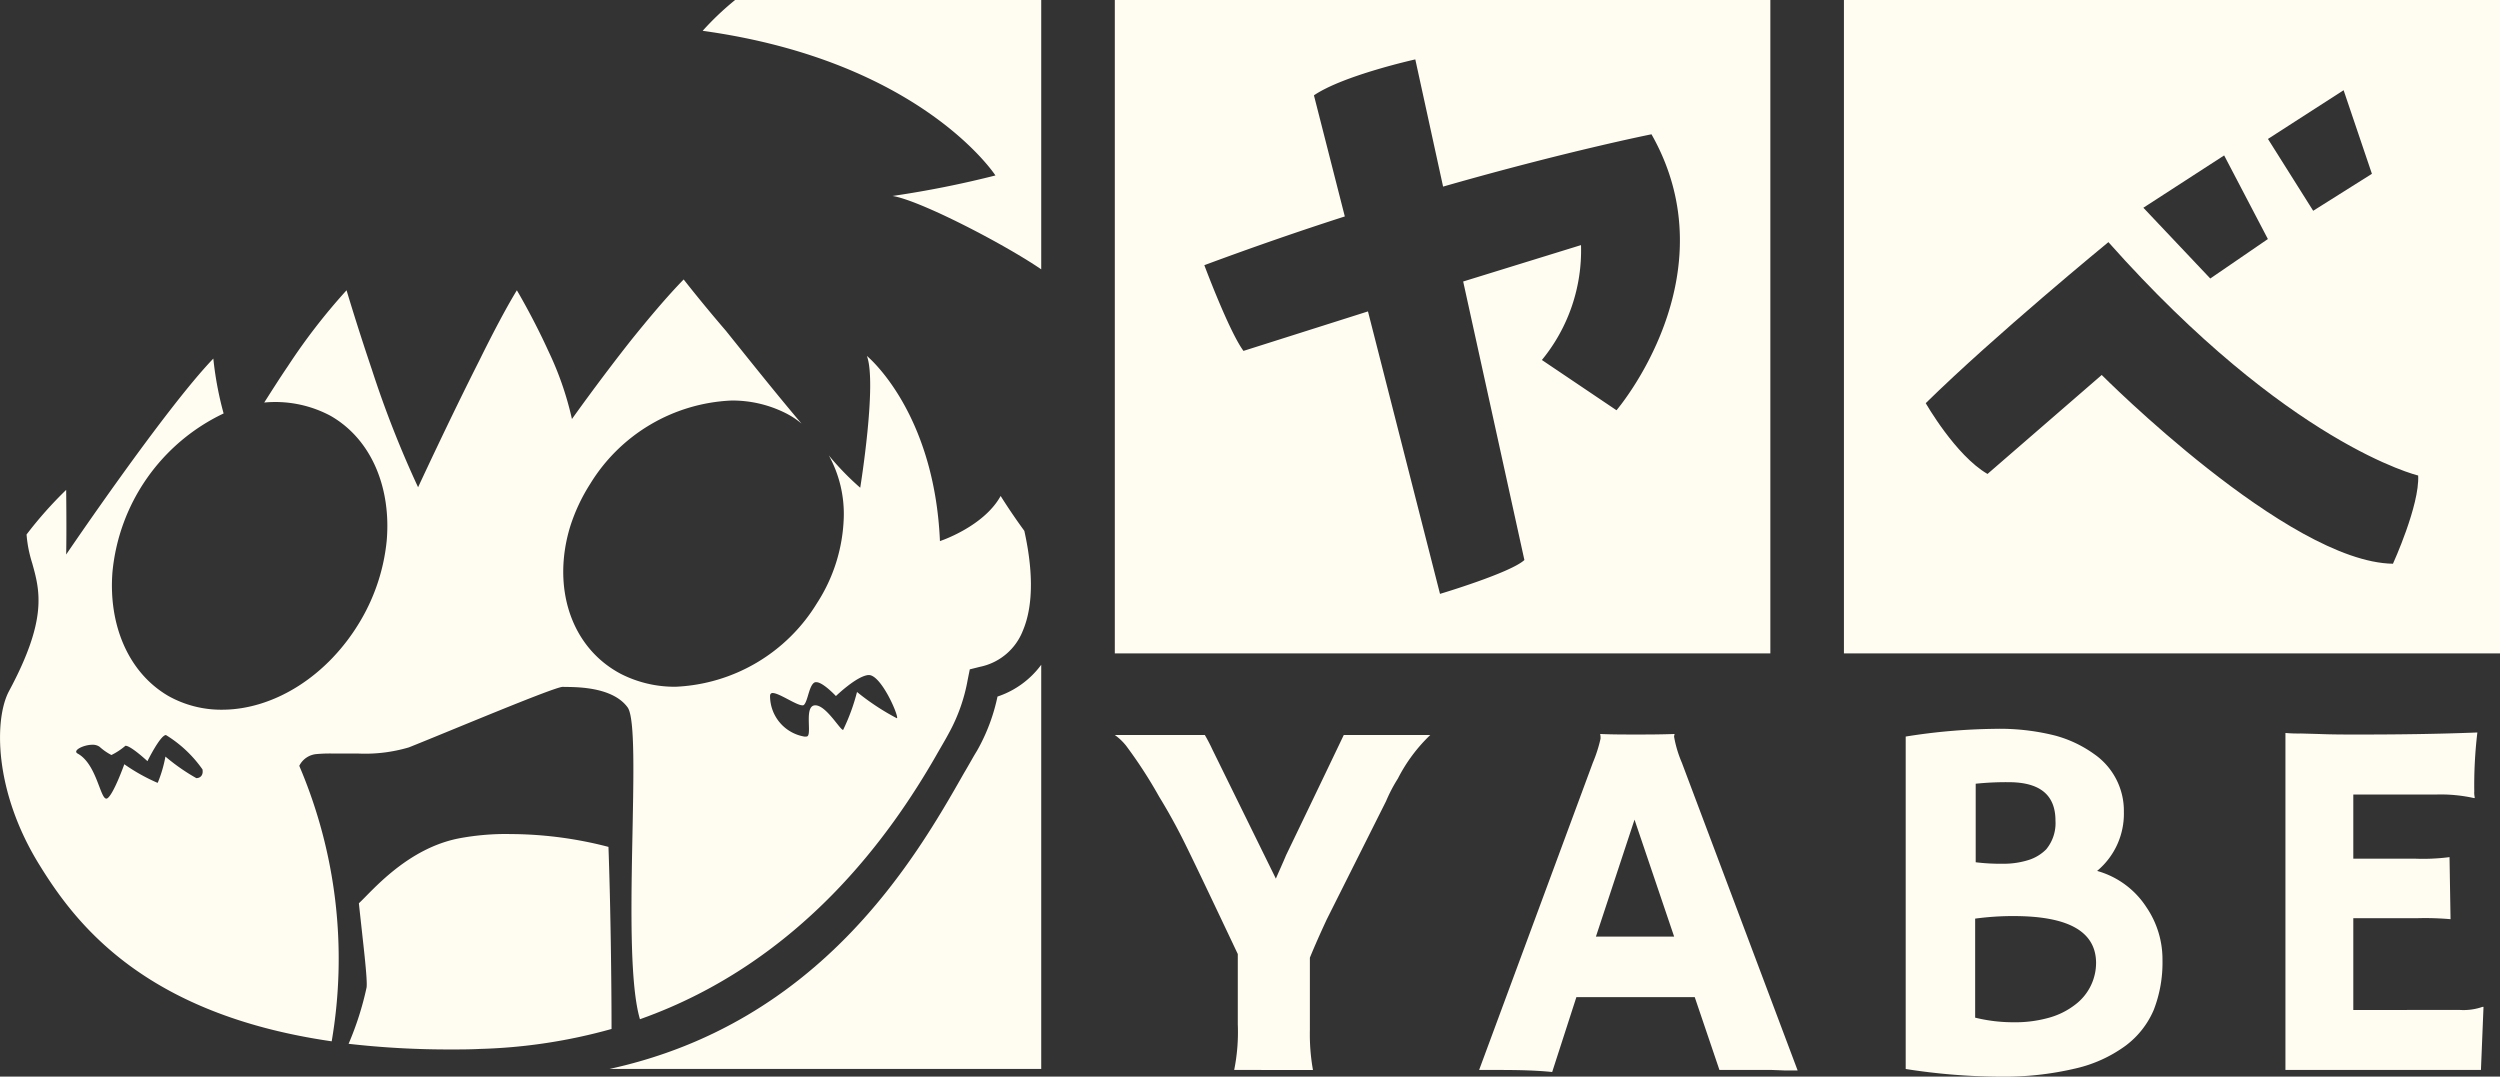 <svg xmlns="http://www.w3.org/2000/svg" width="187.855" height="80.9" viewBox="0 0 187.855 80.9"><rect x="0" y="0" width="187.855" height="80.9" fill="#333333" stroke="none"/><g transform="translate(83.769)"><path d="M274.3,100.585V52.6h48.1v47.946H274.3Zm23.508-3.16.58-.193c.541-.154,5.452-1.657,6.573-2.7l.232-.231-4.524-20.736,7.578-2.351a12.591,12.591,0,0,1-2.823,7.477l-.425.5,6.573,4.394.348-.385c.077-.116,8.854-10.522,2.668-21.391l-.193-.347-.425.077c-.077,0-6.264,1.233-15.118,3.739l-2.088-9.52-.58.116c-.232.039-5.529,1.233-7.81,2.775l-.348.231,2.281,8.942c-3.441,1.118-6.844,2.274-10.053,3.507l-.541.193.193.54c.077.193,1.895,5.088,3.016,6.591l.232.308,9.241-2.852Z" transform="translate(-273.72 -52.022)" fill="#fffcf2"/><path d="M320.9,52.256v46.79H273.96V52.256H320.9M288.73,66.594c-3.286,1.079-6.5,2.2-9.589,3.353l-1.083.385.387,1.079c.193.54,1.933,5.165,3.093,6.706l.5.655.773-.231,8.274-2.582,5.1,20.08L296.5,97.2l1.16-.347c1.315-.385,5.645-1.734,6.805-2.814l.5-.463-.155-.655-4.369-19.888,6.264-1.927a11.582,11.582,0,0,1-2.629,6.282l-.812,1,1.083.732,5.606,3.777.851.578.657-.771A24.614,24.614,0,0,0,315.254,76a17.761,17.761,0,0,0-1.044-15.3l-.425-.732-.812.154c-.077,0-5.993,1.195-14.577,3.584l-1.817-8.364-.232-1.118-1.121.231c-.232.039-5.645,1.233-8,2.891l-.657.463.193.771,1.972,8.017M322.059,51.1H272.8v49.1h49.259V51.1ZM282.466,77.463c-1.083-1.465-2.939-6.437-2.939-6.437,3.635-1.349,7.192-2.582,10.556-3.662l-2.32-9.1c2.2-1.5,7.617-2.7,7.617-2.7l2.088,9.558c9.28-2.659,15.659-3.931,15.659-3.931,6.032,10.638-2.629,20.736-2.629,20.736l-5.606-3.777a12.973,12.973,0,0,0,2.939-8.633l-8.854,2.736,4.6,20.928c-1.044.964-6.341,2.544-6.341,2.544L291.823,74.5l-9.357,2.968Z" transform="translate(-272.8 -51.1)" fill="#fffcf2"/></g><g transform="translate(138.557)"><path d="M416,100.585V52.6h48.1v47.946H416Zm18.752-19.579c2.359,2.313,14.538,13.837,21.923,13.952h.387l.155-.347c.077-.193,2.049-4.548,1.933-6.861v-.424l-.425-.116c-.077-.039-9.744-2.467-22.967-17.344l-.387-.424-.425.347c-.077.077-8.584,7.053-13.765,12.141l-.309.308.232.385c.077.154,2.359,4.085,4.872,5.512l.348.193Zm2.281-13.528,5.838,6.205,5.142-3.507-3.828-7.323Zm9.434-5.2,4.021,6.359,5.258-3.315-2.513-7.439Z" transform="translate(-415.42 -52.022)" fill="#fffcf2"/><path d="M462.638,52.256v46.79H415.66V52.256h46.978M449.414,68.521l.967-.617,4.369-2.775.773-.5-.309-.848L453.088,57.5l-.464-1.426-1.237.809L445.7,60.543l-.967.617.619.964,3.4,5.4.657,1m-7.54,5.01.812-.578,4.331-2.968.851-.578-.464-.925-3.287-6.244-.58-1.118-1.083.694-6.07,3.893-1.16.771.967,1,5.026,5.319.657.732M425.4,88.139l.619-.54,7.772-6.706c3.093,3.006,14.654,13.644,21.923,13.76h.773l.309-.694c.232-.463,2.088-4.7,1.972-7.13l-.039-.848-.851-.193c-.077-.039-9.589-2.467-22.658-17.19l-.735-.848-.851.655c-.077.077-8.622,7.053-13.8,12.179l-.619.617.425.771c.116.154,2.436,4.2,5.065,5.743l.7.424M463.8,51.1H414.5v49.1h49.3V51.1ZM449.762,66.941l-3.4-5.4,5.684-3.662,2.127,6.282-4.408,2.775Zm-7.733,5.088L437,66.71l6.07-3.931,3.286,6.282-4.33,2.968ZM425.287,86.713c-2.4-1.388-4.64-5.319-4.64-5.319,5.22-5.126,13.726-12.1,13.726-12.1,13.533,15.224,23.276,17.537,23.276,17.537.116,2.235-1.895,6.629-1.895,6.629-7.888-.116-21.884-14.184-21.884-14.184l-8.584,7.439Z" transform="translate(-414.5 -51.1)" fill="#fffcf2"/></g><g transform="translate(83.769 54.768)"><path d="M281.77,219.568a14.416,14.416,0,0,0,.271-3.43v-5.28c-2.281-4.818-3.712-7.824-4.33-9.019s-1.16-2.12-1.585-2.814a34.778,34.778,0,0,0-2.475-3.816,4.118,4.118,0,0,0-.851-.809h6.766c.155.27.348.617.58,1.118l4.756,9.674c.232-.54.5-1.118.773-1.773,2.861-5.935,4.292-8.942,4.33-9.019h6.5a12.142,12.142,0,0,0-2.436,3.276,11.54,11.54,0,0,0-.889,1.7l-4.446,8.865q-.754,1.619-1.276,2.891v5.434a15.258,15.258,0,0,0,.232,3.006Z" transform="translate(-272.8 -193.938)" fill="#fffcf2"/><path d="M349.09,219.6c-1.121-.116-2.436-.154-3.944-.154H343.6l8.545-23.087a10.568,10.568,0,0,0,.58-1.811c0-.154,0-.27-.039-.308l.039-.039c.851.039,1.74.039,2.707.039.773,0,1.74,0,2.823-.039l.039.039a.288.288,0,0,0-.039.193,8.812,8.812,0,0,0,.58,1.927l8.7,23.125h-.928l-1.005-.039h-3.944l-1.856-5.473h-8.893Zm9.164-10.175-2.977-8.788-2.9,8.788Z" transform="translate(-316.225 -193.815)" fill="#fffcf2"/><path d="M443.01,217.019a10.23,10.23,0,0,1-3.75,1.7,23.348,23.348,0,0,1-5.645.617,46.906,46.906,0,0,1-7.114-.578V193.778a45.168,45.168,0,0,1,6.612-.578,17.074,17.074,0,0,1,4.6.5,9.044,9.044,0,0,1,2.939,1.388,5.182,5.182,0,0,1,2.243,4.355,5.588,5.588,0,0,1-2.011,4.432,6.5,6.5,0,0,1,3.712,2.737,6.949,6.949,0,0,1,1.2,3.97,9.8,9.8,0,0,1-.657,3.739A6.568,6.568,0,0,1,443.01,217.019Zm-11.29-13.8a15.1,15.1,0,0,0,2.049.116,6.2,6.2,0,0,0,2.049-.308,3.235,3.235,0,0,0,1.237-.771,3.085,3.085,0,0,0,.7-2.158c0-1.927-1.16-2.891-3.519-2.891a21.718,21.718,0,0,0-2.475.116v5.9Zm2.9,4.047a21.485,21.485,0,0,0-2.9.193V214.9a11.949,11.949,0,0,0,2.9.347,9.326,9.326,0,0,0,2.668-.347,5.678,5.678,0,0,0,1.933-.964,3.938,3.938,0,0,0,1.585-3.2C440.767,208.424,438.718,207.268,434.62,207.268Z" transform="translate(-367.072 -193.2)" fill="#fffcf2"/><path d="M513.407,214.751a4.308,4.308,0,0,0,1.7-.231h.077l-.193,4.741H500.3V193.939a10.908,10.908,0,0,0,1.16.039l1.392.039c.928.039,1.895.039,2.977.039,3.016,0,5.954-.039,8.893-.154a33.622,33.622,0,0,0-.232,4.432,1.582,1.582,0,0,0,.039.463l-.039.039a11.518,11.518,0,0,0-2.9-.27H505.4v4.818h4.64a15.5,15.5,0,0,0,2.59-.116l.077,4.664a21.884,21.884,0,0,0-2.436-.077H505.4v6.9Z" transform="translate(-412.337 -193.63)" fill="#fffcf2"/></g><g transform="translate(0 21.005)"><path d="M81.459,163.632c-12.759-2-17.94-7.94-21-12.873-3.286-5.28-3.286-10.6-2.243-12.488,3.016-5.589,2.4-7.863,1.779-10.021a9.627,9.627,0,0,1-.271-1q-.058-.347-.116-.809c.657-.809,1.276-1.5,1.817-2.12v3.43l-.039,1.966,1.121-1.657c.077-.116,6.418-9.443,10.169-13.76.116.694.271,1.58.5,2.467a14.511,14.511,0,0,0-6.225,5.9,15.4,15.4,0,0,0-2.011,6.244c-.348,4.278,1.353,8.055,4.485,9.867a8.728,8.728,0,0,0,4.33,1.118c4.176,0,8.468-2.775,10.942-7.053a15.062,15.062,0,0,0,2.011-6.167c.387-4.317-1.315-8.132-4.485-9.944a8.261,8.261,0,0,0-4.176-1.118c.387-.617.773-1.233,1.16-1.773a46.489,46.489,0,0,1,3.673-4.856c.309,1.079.889,2.891,1.585,4.972a85.349,85.349,0,0,0,3.519,8.942l.541,1.079.5-1.118c.039-.039,2.4-5.126,4.6-9.52.928-1.85,1.7-3.315,2.281-4.355.464.848,1.16,2.158,1.817,3.623a20.946,20.946,0,0,1,1.74,5.01L99.709,119l.812-1.156c.039-.039,2.049-2.929,4.446-5.935,1.276-1.58,2.4-2.929,3.4-4.008.541.694,1.547,1.966,2.745,3.469,1.044,1.31,2.436,3.045,3.828,4.741a9.44,9.44,0,0,0-2.977-.463,13.715,13.715,0,0,0-11.1,6.552,13.863,13.863,0,0,0-1.547,3.353c-1.508,4.933.116,9.636,4.1,11.717a9.252,9.252,0,0,0,4.369,1.041,13.715,13.715,0,0,0,11.1-6.552,12.876,12.876,0,0,0,2.088-6.706,10.468,10.468,0,0,0-.193-2.235,5.016,5.016,0,0,0,.541.462l.773.578.155-.925a53.707,53.707,0,0,0,.773-8.248c1.469,1.85,3.789,5.781,4.1,12.218l.039.771.735-.231a10.885,10.885,0,0,0,4.369-2.891c.309.463.735,1.079,1.276,1.811.657,2.929.619,5.4-.116,7.053a3.819,3.819,0,0,1-2.823,2.351l-1.121.27-.232,1.118a11.842,11.842,0,0,1-1.353,3.854c-.309.5-.619,1.041-.967,1.657l-.039.077c-5.452,9.558-12.643,16.034-21.3,19.31-.619-2.852-.5-8.364-.387-13.3.116-5.781.155-8.826-.464-9.713-1.237-1.7-3.944-1.734-4.988-1.773h-.387c-.5,0-2.668.848-8.584,3.276-1.237.5-2.359.964-3.171,1.31a10.587,10.587,0,0,1-3.634.424H82.078a10.96,10.96,0,0,0-1.237.039,2.132,2.132,0,0,0-1.817,1.233l-.077.231.077.231A36.808,36.808,0,0,1,81.459,163.632ZM63.944,141.393c-.541,0-1.624.27-1.779.925a.723.723,0,0,0,.387.809,4.326,4.326,0,0,1,1.392,2.2c.271.732.5,1.31,1.083,1.31h0a.492.492,0,0,0,.232-.039c.155-.077.657-.231,1.431-2.235,1.7,1.079,2.049,1.079,2.165,1.079h0a.761.761,0,0,0,.387-.116c.116-.077.309-.231.619-1.388,1.508,1.156,1.779,1.156,1.972,1.156h.039a1.152,1.152,0,0,0,.773-.385,1.034,1.034,0,0,0,.232-.925c-.116-.694-2.629-3.045-3.287-3.083h0c-.271,0-.7.039-1.585,1.619-.928-.771-1.276-.771-1.431-.771a.641.641,0,0,0-.464.193,2.493,2.493,0,0,1-.619.424,2.329,2.329,0,0,1-.541-.424A1.592,1.592,0,0,0,63.944,141.393ZM115.1,137.5a.788.788,0,0,0-.58.231.7.7,0,0,0-.193.617,3.647,3.647,0,0,0,3.171,3.584.952.952,0,0,0,.58-.193c.348-.27.309-.732.309-1.31a5.411,5.411,0,0,1,.039-.809,4.9,4.9,0,0,1,1.083,1.118c.387.462.58.694.928.694h.077c.348-.039.541-.077,1.276-2.428,2.127,1.58,2.513,1.58,2.668,1.58h0a.641.641,0,0,0,.464-.193.529.529,0,0,0,.155-.463c-.039-.424-1.315-3.739-2.707-3.739h-.077a5.117,5.117,0,0,0-2.359,1.388,2.921,2.921,0,0,0-1.508-.809.492.492,0,0,0-.232.039c-.58.154-.773.809-.928,1.349a2.455,2.455,0,0,0-.077.27l-.541-.27A3.572,3.572,0,0,0,115.1,137.5Z" transform="translate(-57.04 -107.014)" fill="#fffcf2"/><path d="M107.436,107.373c.58.732,1.392,1.734,2.32,2.929.967,1.233,1.895,2.39,2.784,3.43a9.076,9.076,0,0,0-1.469-.116,14.274,14.274,0,0,0-11.6,6.822,15.183,15.183,0,0,0-1.624,3.507c-1.392,4.471-.271,8.826,2.784,11.331-.773-.116-1.431-.116-1.856-.154h-.387c-.541,0-1.7.424-8.816,3.315-1.237.5-2.359.964-3.171,1.272a10.336,10.336,0,0,1-3.4.385H81.105a12.509,12.509,0,0,0-1.315.039,2.653,2.653,0,0,0-2.281,1.58l-.193.424.193.424A36.97,36.97,0,0,1,80.1,161.525C68,159.482,63.049,153.778,60.071,149c-3.171-5.088-3.209-10.137-2.243-11.91,1.817-3.392,2.359-5.627,2.359-7.362l1.895-2.814c.039-.039.889-1.31,2.165-3.122a15.087,15.087,0,0,0-.773,3.662c-.387,4.509,1.431,8.479,4.794,10.406a9.006,9.006,0,0,0,4.6,1.195c4.369,0,8.854-2.891,11.445-7.323a16.2,16.2,0,0,0,2.088-6.4,12.6,12.6,0,0,0-.7-5.589c.309.694.58,1.349.889,1.927l1.083,2.2,1.044-2.2c.039-.039,2.4-5.126,4.6-9.481.7-1.349,1.276-2.505,1.779-3.392.387.732.851,1.657,1.315,2.659a20.369,20.369,0,0,1,1.7,4.856l.464,2.814,1.624-2.313c.039-.039,2.049-2.891,4.446-5.936a28.592,28.592,0,0,1,2.784-3.507M66.876,140.018a1.931,1.931,0,0,0-1.237-.5,1.293,1.293,0,0,0-.889.347c-.039.039-.116.077-.193.154-.077-.039-.155-.116-.232-.154a2.032,2.032,0,0,0-1.276-.424c-.773,0-2.127.385-2.359,1.349a1.27,1.27,0,0,0,.7,1.465c.5.27.851,1.233,1.121,1.889.309.771.619,1.657,1.624,1.657a1.393,1.393,0,0,0,.425-.077c.271-.116.773-.27,1.508-1.927,1.353.809,1.663.809,1.895.809a1.276,1.276,0,0,0,.735-.231c.193-.116.348-.27.58-.925,1.083.771,1.353.771,1.624.771h.077a1.776,1.776,0,0,0,1.2-.578,1.73,1.73,0,0,0,.348-1.388c-.039-.27-.116-.694-1.585-2.12-1.508-1.426-1.972-1.465-2.243-1.465h-.077c-.464,0-.967.116-1.74,1.349M81.685,108.76c.309,1.041.773,2.428,1.276,3.97.812,2.39,1.585,4.509,2.359,6.282a8.857,8.857,0,0,0-3.75-4.124,9.33,9.33,0,0,0-3.441-1.156c.232-.308.425-.655.619-.964,1.044-1.542,2.011-2.891,2.939-4.008M71.4,114.195a6.694,6.694,0,0,0,.193.848,14.233,14.233,0,0,0-1.74,1.079c.541-.694,1.044-1.349,1.547-1.927m51.231.809a21.467,21.467,0,0,1,2.939,10.406l.077,1.542,1.469-.5a11.333,11.333,0,0,0,4.1-2.505c.232.347.5.694.773,1.118.58,2.775.541,5.049-.077,6.552a3.369,3.369,0,0,1-2.436,2.043l-.773.193-.7.193-.155.732-.155.771a11,11,0,0,1-1.276,3.662c-.309.5-.619,1.079-.967,1.657l-.039.077c-5.258,9.212-12.1,15.533-20.376,18.809-.464-2.968-.348-8.209-.271-12.526.116-6.668.116-9.1-.58-10.06l-.039-.039a10.207,10.207,0,0,0,2.707.347,14.274,14.274,0,0,0,11.6-6.822,13.607,13.607,0,0,0,2.2-7.015,7.4,7.4,0,0,0-.039-.925l.928.694.309-1.85a64.041,64.041,0,0,0,.773-6.552M119,135.355a2.555,2.555,0,0,0-1.508-.655,1.319,1.319,0,0,0-.387.039,1.826,1.826,0,0,0-1.2,1.349,3.914,3.914,0,0,0-1.663-.578,1.406,1.406,0,0,0-1.005.424,1.278,1.278,0,0,0-.348,1.041,4.18,4.18,0,0,0,3.75,4.124,1.607,1.607,0,0,0,.967-.308,1.424,1.424,0,0,0,.5-1.195c.039.039.039.039.039.077.425.5.735.925,1.353.925h.155c.657-.077.967-.385,1.508-2.081,1.7,1.195,2.088,1.233,2.359,1.233a1.121,1.121,0,0,0,.889-.385,1.1,1.1,0,0,0,.309-.886c-.039-.578-1.392-4.278-3.286-4.278h-.155A4.606,4.606,0,0,0,119,135.355M59.955,124.37c0,.655,0,1.31-.039,1.889l-.039,1.349a7.015,7.015,0,0,0-.271-.964v-.039l-.232-.925a2.268,2.268,0,0,1-.077-.54c.232-.27.464-.5.657-.771m47.558-18.77c-1.276,1.31-2.629,2.929-3.905,4.509-2.436,3.083-4.485,5.974-4.485,5.974a23.858,23.858,0,0,0-1.779-5.126c-1.121-2.467-2.359-4.548-2.359-4.548-.735,1.195-1.779,3.16-2.823,5.28-2.243,4.432-4.6,9.52-4.6,9.52a78.276,78.276,0,0,1-3.48-8.865c-1.121-3.315-1.895-5.936-1.895-5.936a45.437,45.437,0,0,0-4.408,5.7c-.657.964-1.237,1.889-1.779,2.736a8.8,8.8,0,0,1,4.988,1c3.093,1.773,4.562,5.434,4.214,9.4a14.68,14.68,0,0,1-1.933,5.936c-2.475,4.24-6.573,6.745-10.439,6.745A8.122,8.122,0,0,1,68.81,136.9c-3.055-1.773-4.524-5.4-4.214-9.327a14.724,14.724,0,0,1,8.352-11.91,25.263,25.263,0,0,1-.773-4.124c-3.635,3.777-11.058,14.723-11.058,14.723.039-1.85,0-4.856,0-4.856a29.9,29.9,0,0,0-2.977,3.353,9.742,9.742,0,0,0,.155,1.118,10.3,10.3,0,0,0,.271,1.041c.58,2.081,1.16,4.2-1.74,9.6-1.121,2.081-1.16,7.516,2.281,13.066,2.707,4.394,7.849,11.216,21.962,13.258a36.9,36.9,0,0,0-2.436-20.7,1.6,1.6,0,0,1,1.315-.886,11.3,11.3,0,0,1,1.2-.039h1.895a11.581,11.581,0,0,0,3.828-.463c3.093-1.233,10.942-4.548,11.561-4.548h0c.5.039,3.634-.154,4.872,1.542,1.16,1.58-.541,18.462.928,23.434,12.179-4.317,18.907-13.991,22.232-19.772.348-.617.7-1.195.967-1.7a13.05,13.05,0,0,0,1.431-4.047l.155-.771.773-.193a4.4,4.4,0,0,0,3.209-2.7c.889-2.081.7-4.895.116-7.516-1.044-1.426-1.779-2.621-1.779-2.621-1.276,2.313-4.562,3.392-4.562,3.392-.425-9.79-5.49-13.914-5.49-13.914.773,2.043-.5,9.905-.5,9.905a20.791,20.791,0,0,1-2.359-2.428,9.109,9.109,0,0,1,1.121,4.7,12.523,12.523,0,0,1-2.011,6.4,13.11,13.11,0,0,1-10.633,6.282,8.9,8.9,0,0,1-4.1-.964c-3.789-2-5.181-6.514-3.828-11.023a13.526,13.526,0,0,1,1.508-3.238,13.11,13.11,0,0,1,10.633-6.282,8.9,8.9,0,0,1,4.1.964,6.062,6.062,0,0,1,1.16.771c-1.895-2.235-3.982-4.856-5.684-6.976-1.856-2.158-3.171-3.854-3.171-3.854Zm11.445,31.3s1.547-1.5,2.436-1.58h.039c.889,0,2.127,2.775,2.127,3.2,0,.039,0,.039-.039.039a18.048,18.048,0,0,1-2.977-1.966,15.055,15.055,0,0,1-1.044,2.852h0c-.232,0-1.276-1.85-2.088-1.85-.851,0-.271,2.043-.58,2.313-.039.039-.116.039-.232.039a3.1,3.1,0,0,1-2.591-3.045c0-.154.077-.231.193-.231.5,0,1.779.925,2.243.925a.142.142,0,0,0,.116-.039c.309-.308.387-1.58.851-1.7h.077c.5,0,1.469,1.041,1.469,1.041Zm-51.734,4.895s.967-1.966,1.392-1.966h0a9.245,9.245,0,0,1,2.745,2.582c.077.424-.155.655-.464.655h0a15.035,15.035,0,0,1-2.32-1.619A9.846,9.846,0,0,1,68,143.41h-.039a14.111,14.111,0,0,1-2.475-1.388s-.851,2.39-1.315,2.582h-.039c-.464,0-.735-2.621-2.165-3.392-.387-.231.464-.655,1.121-.655a.89.89,0,0,1,.541.154,4.16,4.16,0,0,0,.889.617,5,5,0,0,0,1.005-.655c.039-.039.039-.039.077-.039.425.039,1.624,1.156,1.624,1.156Z" transform="translate(-56.145 -105.6)" fill="#fffcf2"/></g><g transform="translate(26.197 62.67)"><path d="M132.782,230.27a65.243,65.243,0,0,1-6.882-.347,20.138,20.138,0,0,0,1.121-3.7,28.95,28.95,0,0,0-.348-4.355c-.077-.578-.116-1.195-.193-1.811l.348-.347c1.237-1.272,3.557-3.584,6.766-4.2a19.716,19.716,0,0,1,3.557-.308,27.425,27.425,0,0,1,6.882.848c.155,4.972.193,10.329.193,12.8a39.158,39.158,0,0,1-9.357,1.349,18.564,18.564,0,0,1-2.088.077Z" transform="translate(-125.127 -214.622)" fill="#fffcf2"/><path d="M135.963,214.856a27.656,27.656,0,0,1,6.3.732c.155,4.548.193,9.366.193,11.91a38.566,38.566,0,0,1-8.777,1.233c-.735,0-1.431.039-2.127.039-2.088,0-4.137-.077-6.07-.27a16.9,16.9,0,0,0,.889-3.122,31.767,31.767,0,0,0-.348-4.509c-.039-.5-.116-1-.155-1.542l.155-.154c1.2-1.195,3.441-3.469,6.457-4.047a23.633,23.633,0,0,1,3.48-.27m0-1.156a19.156,19.156,0,0,0-3.673.308c-3.982.732-6.65,4.008-7.617,4.895.309,2.929.657,5.666.58,6.321a22.941,22.941,0,0,1-1.353,4.24,66.541,66.541,0,0,0,7.694.424c.7,0,1.431,0,2.165-.039a40.7,40.7,0,0,0,9.9-1.5c0-2.235-.039-8.248-.232-13.682a29.448,29.448,0,0,0-7.462-.964Z" transform="translate(-123.9 -213.7)" fill="#fffcf2"/></g><g transform="translate(52.799)"><path d="M219.524,71.239A60.448,60.448,0,0,0,211.366,67a50.483,50.483,0,0,0,5.529-1.195l.7-.231-.387-.617c-.232-.347-5.645-8.441-21.3-10.946.387-.385.889-.848,1.431-1.31h22.194Z" transform="translate(-194.663 -52.083)" fill="#fffcf2"/><path d="M216.982,52.256V69.215a55.5,55.5,0,0,0-5.645-2.968,30.417,30.417,0,0,0,3.75-.886l1.392-.5-.812-1.233c-.232-.347-5.529-8.248-20.531-11.023a4.107,4.107,0,0,1,.425-.347h21.42m1.16-1.156H195.136a21.416,21.416,0,0,0-2.436,2.313c16.433,2.274,22,10.869,22,10.869a76.016,76.016,0,0,1-7.733,1.542c2.011.308,8.352,3.584,11.174,5.512V51.1Z" transform="translate(-192.7 -51.1)" fill="#fffcf2"/></g><g transform="translate(45.8 49.951)"><path d="M185.5,212.867c13.3-4.548,19.448-15.34,22.928-21.391.348-.617.657-1.156.967-1.657a13.734,13.734,0,0,0,1.547-3.97,8.06,8.06,0,0,0,2.2-1.349v28.328H185.5Z" transform="translate(-181.286 -183.035)" fill="#fffcf2"/><path d="M205.88,183.359v26.594H181.869c11.6-5.165,17.4-15.263,20.415-20.543.348-.578.657-1.156.967-1.657a14.871,14.871,0,0,0,1.547-3.816,7.388,7.388,0,0,0,1.083-.578m1.16-2.659a6.709,6.709,0,0,1-3.287,2.39,14.083,14.083,0,0,1-1.547,4.085c-.309.5-.619,1.079-.967,1.657-3.634,6.4-10.749,18.77-26.64,22.239h32.44V180.7Z" transform="translate(-174.6 -180.7)" fill="#fffcf2"/></g></svg>